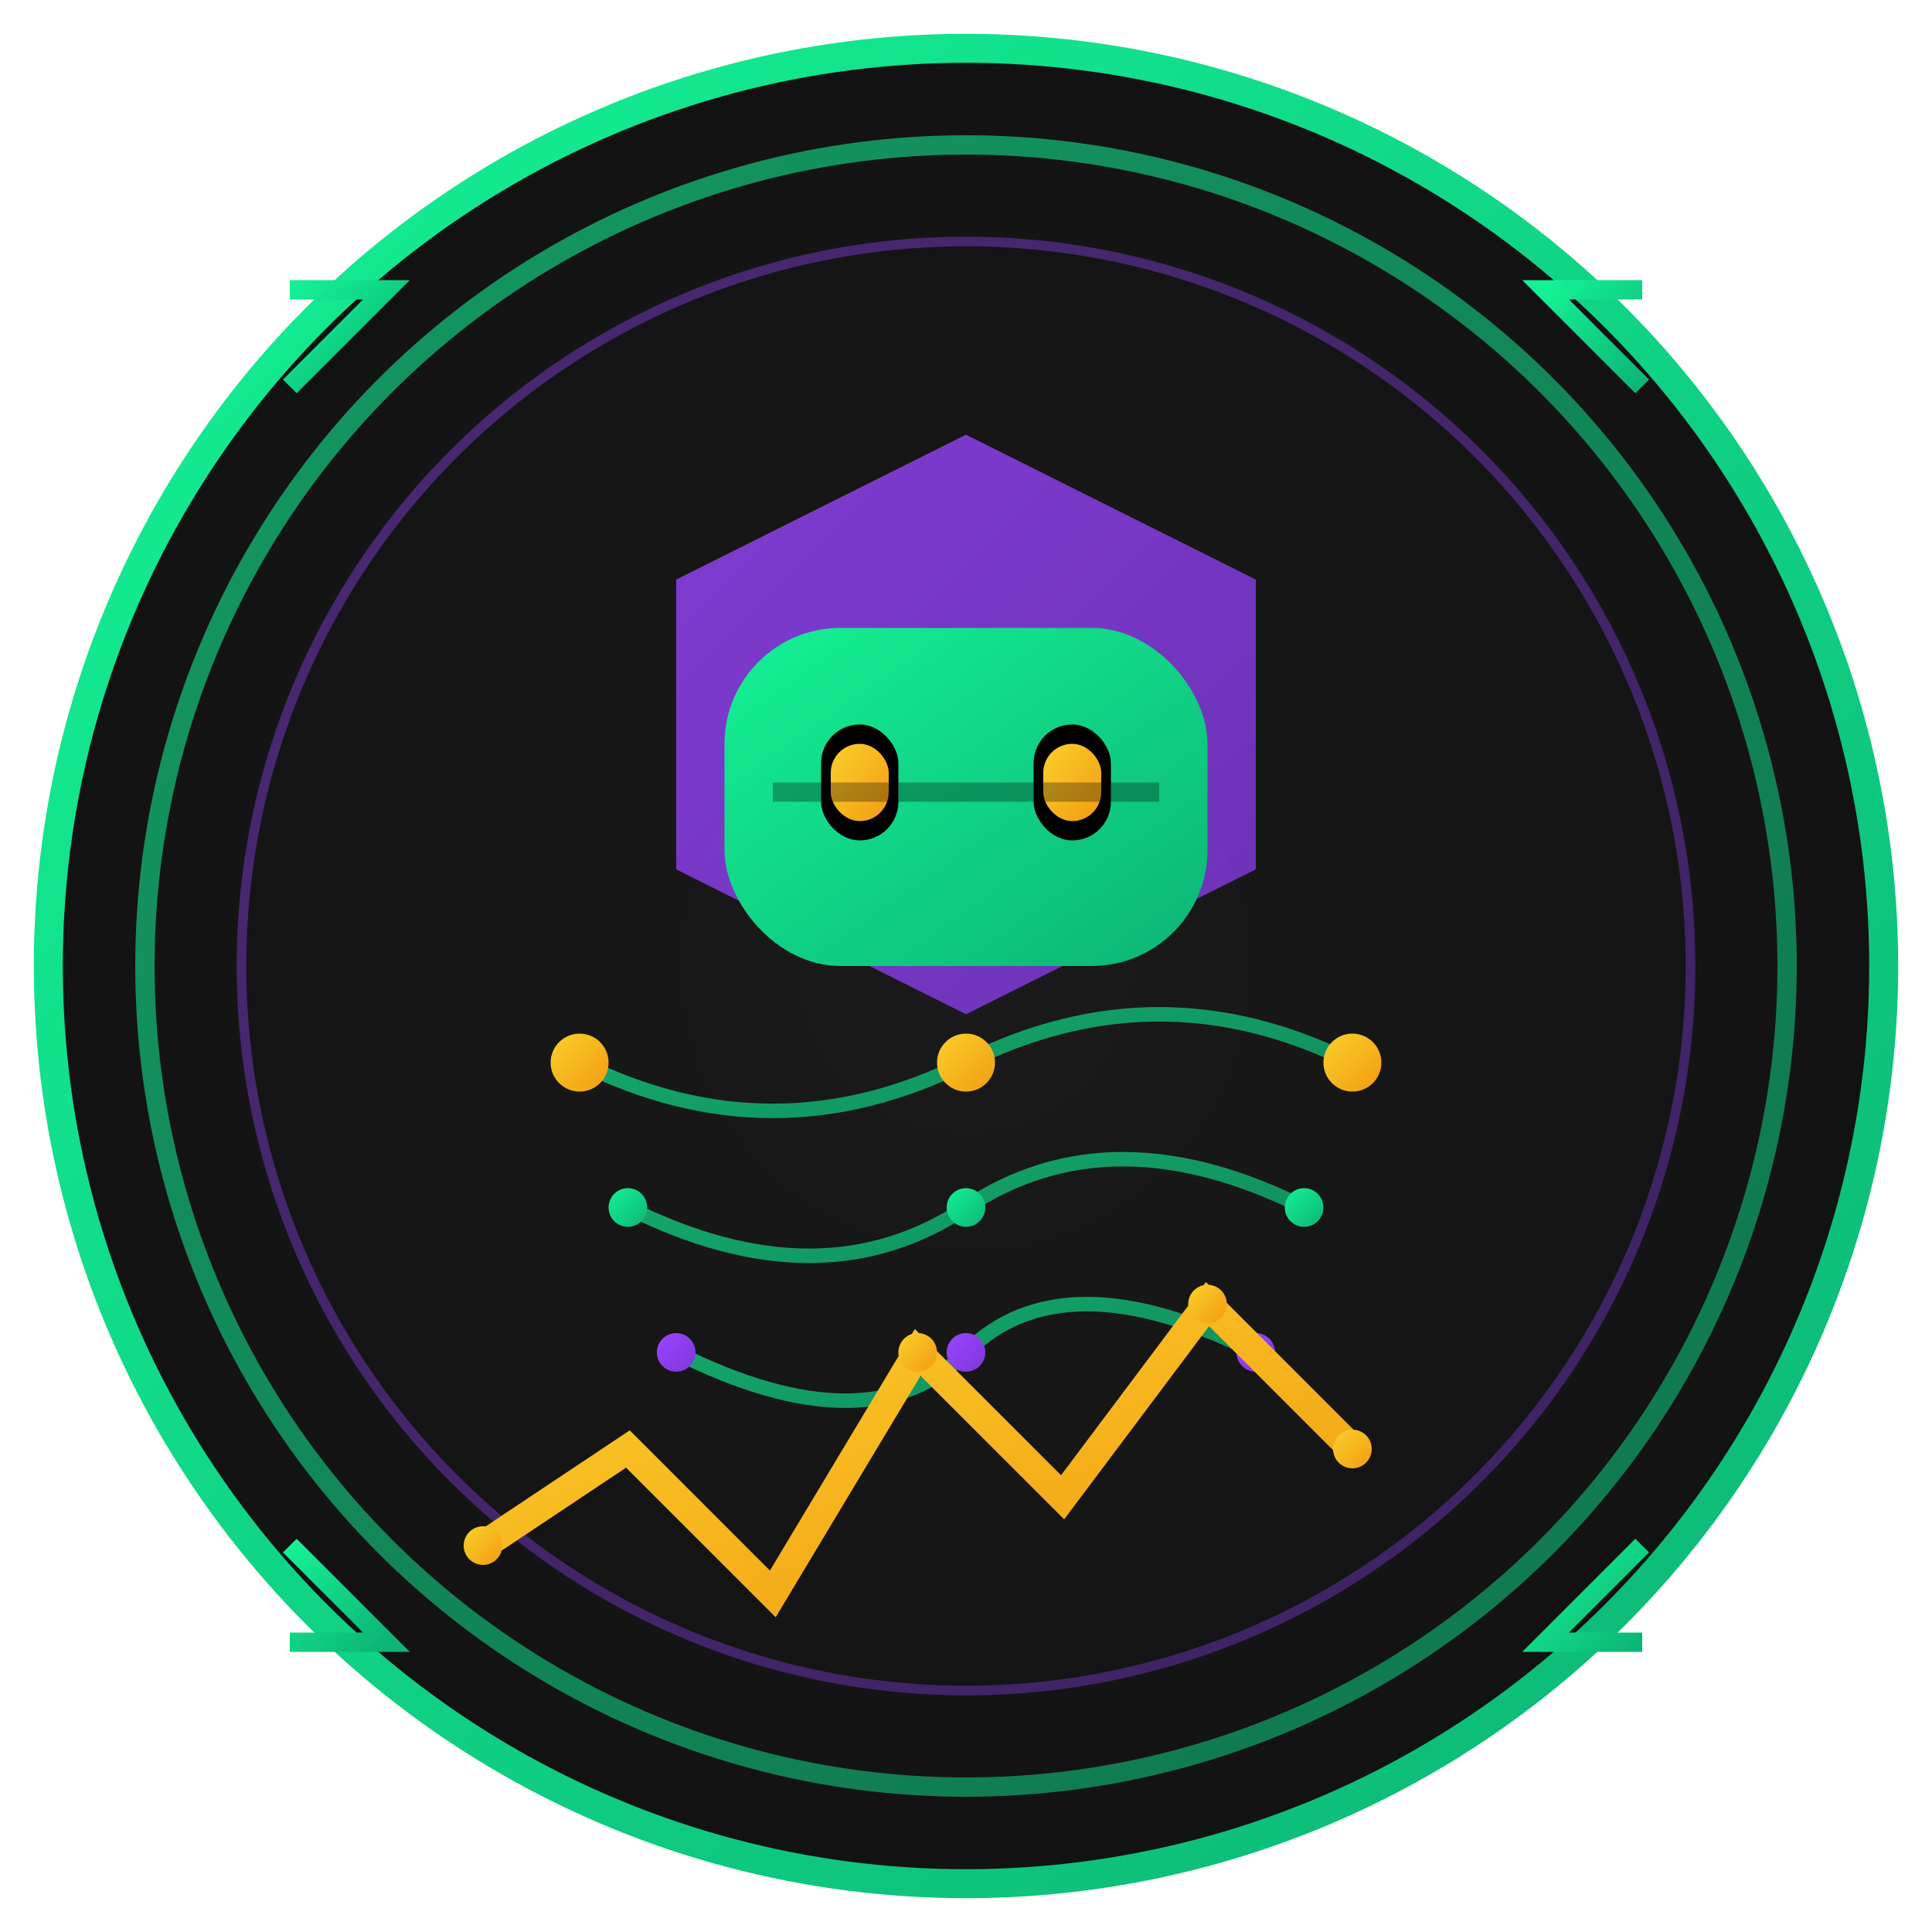 <svg width="200" height="200" viewBox="0 0 200 200" fill="none" xmlns="http://www.w3.org/2000/svg">
  <!-- Background with gradient -->
  <defs>
    <radialGradient id="backgroundGrad" cx="50%" cy="50%" r="50%">
      <stop offset="0%" style="stop-color:#1a1a1a;stop-opacity:1" />
      <stop offset="100%" style="stop-color:#121212;stop-opacity:1" />
    </radialGradient>
    <linearGradient id="primaryGrad" x1="0%" y1="0%" x2="100%" y2="100%">
      <stop offset="0%" style="stop-color:#14F195;stop-opacity:1" />
      <stop offset="100%" style="stop-color:#0CB574;stop-opacity:1" />
    </linearGradient>
    <linearGradient id="secondaryGrad" x1="0%" y1="0%" x2="100%" y2="100%">
      <stop offset="0%" style="stop-color:#9945FF;stop-opacity:1" />
      <stop offset="100%" style="stop-color:#7E37D8;stop-opacity:1" />
    </linearGradient>
    <linearGradient id="accentGrad" x1="0%" y1="0%" x2="100%" y2="100%">
      <stop offset="0%" style="stop-color:#FAD02C;stop-opacity:1" />
      <stop offset="100%" style="stop-color:#F39C12;stop-opacity:1" />
    </linearGradient>
    <filter id="glow" x="-50%" y="-50%" width="200%" height="200%">
      <feGaussianBlur stdDeviation="4" result="coloredBlur"/>
      <feMerge> 
        <feMergeNode in="coloredBlur"/>
        <feMergeNode in="SourceGraphic"/>
      </feMerge>
    </filter>
    <filter id="innerGlow" x="-50%" y="-50%" width="200%" height="200%">
      <feGaussianBlur stdDeviation="2" result="coloredBlur"/>
      <feMerge> 
        <feMergeNode in="coloredBlur"/>
        <feMergeNode in="SourceGraphic"/>
      </feMerge>
    </filter>
  </defs>
  
  <!-- Background circle -->
  <circle cx="100" cy="100" r="95" fill="url(#backgroundGrad)" stroke="url(#primaryGrad)" stroke-width="3"/>
  
  <!-- Outer ring with animated effect -->
  <circle cx="100" cy="100" r="85" stroke="url(#primaryGrad)" stroke-width="2" fill="none" opacity="0.6"/>
  <circle cx="100" cy="100" r="75" stroke="url(#secondaryGrad)" stroke-width="1" fill="none" opacity="0.4"/>
  
  <!-- Main bot body - hexagonal modern design -->
  <path d="M100 45 L130 60 L130 90 L100 105 L70 90 L70 60 Z" fill="url(#secondaryGrad)" opacity="0.9" filter="url(#innerGlow)"/>
  
  <!-- Bot head/helmet -->
  <rect x="75" y="65" width="50" height="35" rx="12" fill="url(#primaryGrad)" filter="url(#glow)"/>
  
  <!-- Modern LED eyes -->
  <rect x="85" y="75" width="8" height="12" rx="4" fill="#000000"/>
  <rect x="107" y="75" width="8" height="12" rx="4" fill="#000000"/>
  <rect x="86" y="77" width="6" height="8" rx="3" fill="url(#accentGrad)" filter="url(#innerGlow)"/>
  <rect x="108" y="77" width="6" height="8" rx="3" fill="url(#accentGrad)" filter="url(#innerGlow)"/>
  
  <!-- Visor line -->
  <line x1="80" y1="82" x2="120" y2="82" stroke="#000000" stroke-width="2" opacity="0.3"/>
  
  <!-- Neural network connections -->
  <g stroke="url(#primaryGrad)" stroke-width="1.5" fill="none" opacity="0.7">
    <path d="M60 110 Q80 120 100 110 Q120 100 140 110"/>
    <path d="M65 125 Q85 135 100 125 Q115 115 135 125"/>
    <path d="M70 140 Q90 150 100 140 Q110 130 130 140"/>
  </g>
  
  <!-- Data nodes -->
  <circle cx="60" cy="110" r="3" fill="url(#accentGrad)" filter="url(#innerGlow)"/>
  <circle cx="100" cy="110" r="3" fill="url(#accentGrad)" filter="url(#innerGlow)"/>
  <circle cx="140" cy="110" r="3" fill="url(#accentGrad)" filter="url(#innerGlow)"/>
  <circle cx="65" cy="125" r="2" fill="url(#primaryGrad)"/>
  <circle cx="100" cy="125" r="2" fill="url(#primaryGrad)"/>
  <circle cx="135" cy="125" r="2" fill="url(#primaryGrad)"/>
  <circle cx="70" cy="140" r="2" fill="url(#secondaryGrad)"/>
  <circle cx="100" cy="140" r="2" fill="url(#secondaryGrad)"/>
  <circle cx="130" cy="140" r="2" fill="url(#secondaryGrad)"/>
  
  <!-- Trading chart indicator -->
  <g stroke="url(#accentGrad)" stroke-width="3" fill="none" filter="url(#glow)">
    <polyline points="50,160 65,150 80,165 95,140 110,155 125,135 140,150"/>
  </g>
  
  <!-- Chart points -->
  <circle cx="50" cy="160" r="2" fill="url(#accentGrad)"/>
  <circle cx="95" cy="140" r="2" fill="url(#accentGrad)"/>
  <circle cx="125" cy="135" r="2" fill="url(#accentGrad)"/>
  <circle cx="140" cy="150" r="2" fill="url(#accentGrad)"/>
  
  <!-- Corner accents -->
  <path d="M30 30 L40 30 L30 40" stroke="url(#primaryGrad)" stroke-width="2" fill="none"/>
  <path d="M170 30 L160 30 L170 40" stroke="url(#primaryGrad)" stroke-width="2" fill="none"/>
  <path d="M30 170 L40 170 L30 160" stroke="url(#primaryGrad)" stroke-width="2" fill="none"/>
  <path d="M170 170 L160 170 L170 160" stroke="url(#primaryGrad)" stroke-width="2" fill="none"/>
</svg> 